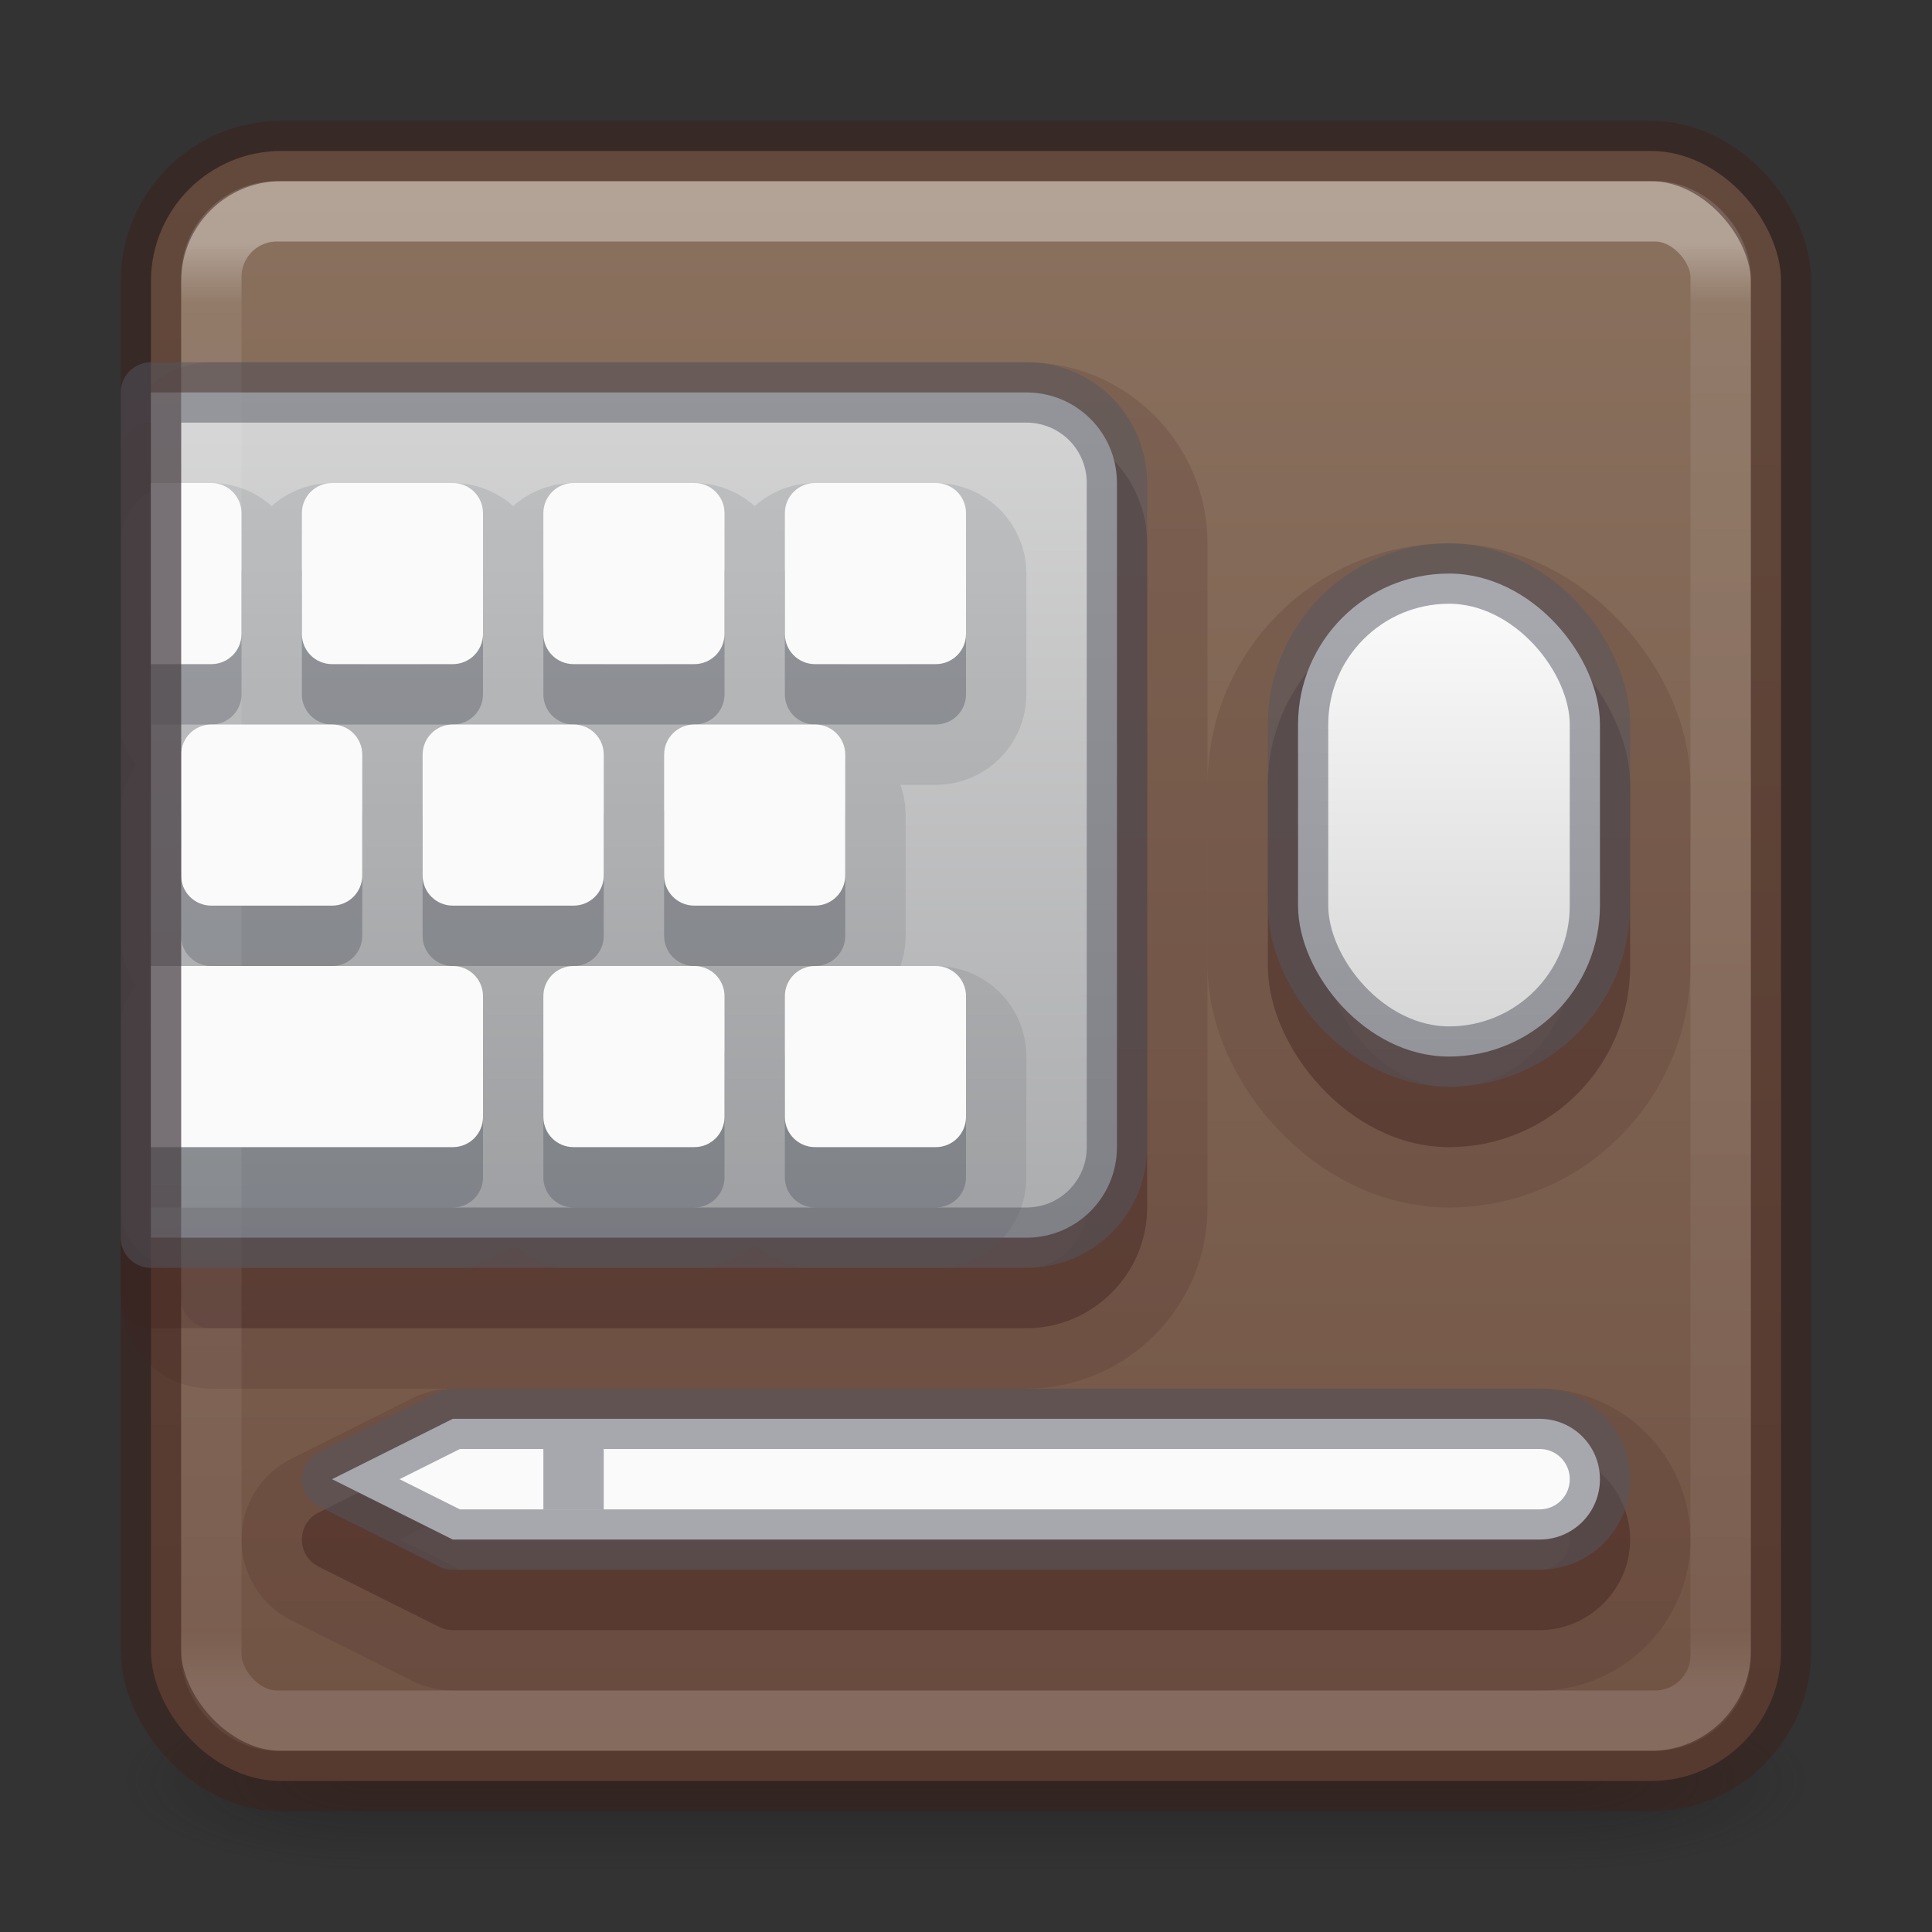 <?xml version="1.0" encoding="UTF-8" standalone="no"?>
<svg
   xmlns:dc="http://purl.org/dc/elements/1.1/"
   xmlns:cc="http://creativecommons.org/ns#"
   xmlns:rdf="http://www.w3.org/1999/02/22-rdf-syntax-ns#"
   xmlns:svg="http://www.w3.org/2000/svg"
   xmlns="http://www.w3.org/2000/svg"
   xmlns:xlink="http://www.w3.org/1999/xlink"
   xmlns:sodipodi="http://sodipodi.sourceforge.net/DTD/sodipodi-0.dtd"
   xmlns:inkscape="http://www.inkscape.org/namespaces/inkscape"
   version="1.1"
   width="32"
   height="32"
   id="svg6860"
   sodipodi:docname="com.github.devalien.workspaces.svg"
   inkscape:version="1.0 (4035a4fb49, 2020-05-01)">
  <rect width="100%" height="100%" fill="#333333" stroke="none"/>
  <sodipodi:namedview
     pagecolor="#ffffff"
     bordercolor="#666666"
     borderopacity="1"
     objecttolerance="10"
     gridtolerance="10"
     guidetolerance="10"
     inkscape:pageopacity="0"
     inkscape:pageshadow="2"
     inkscape:window-width="2560"
     inkscape:window-height="1373"
     id="namedview43"
     showgrid="true"
     inkscape:zoom="1.4142136"
     inkscape:cx="87.066915"
     inkscape:cy="62.529641"
     inkscape:window-x="0"
     inkscape:window-y="30"
     inkscape:window-maximized="1"
     inkscape:current-layer="svg6860"
     inkscape:document-rotation="0">
    <inkscape:grid
       type="xygrid"
       id="grid850"
       empspacing="4" />
    <inkscape:grid
       type="xygrid"
       id="grid852"
       spacingy="0.5"
       spacingx="0.5"
       empspacing="2"
       color="#ffef3f"
       opacity="0.275"
       empcolor="#ffef3f"
       empopacity="0.275"
       dotted="true" />
  </sodipodi:namedview>
  <defs
     id="defs6862">
    <linearGradient
       inkscape:collect="always"
       id="linearGradient914">
      <stop
         style="stop-color:#d4d4d4;stop-opacity:1"
         offset="0"
         id="stop910" />
      <stop
         style="stop-color:#abacae;stop-opacity:1"
         offset="1"
         id="stop912" />
    </linearGradient>
    <linearGradient
       inkscape:collect="always"
       id="linearGradient879">
      <stop
         style="stop-color:#fafafa;stop-opacity:1"
         offset="0"
         id="stop875" />
      <stop
         style="stop-color:#d4d4d4;stop-opacity:1"
         offset="1"
         id="stop877" />
    </linearGradient>
    <linearGradient
       id="linearGradient857">
      <stop
         style="stop-color:#8a715e;stop-opacity:1"
         offset="0"
         id="stop853" />
      <stop
         style="stop-color:#715344;stop-opacity:1"
         offset="1"
         id="stop855" />
    </linearGradient>
    <linearGradient
       x1="167.983"
       y1="8.508"
       x2="167.983"
       y2="54.78"
       id="linearGradient5915"
       xlink:href="#linearGradient5803-0"
       gradientUnits="userSpaceOnUse"
       gradientTransform="matrix(0.422,0,0,0.422,-52.56,1.775)" />
    <linearGradient
       id="linearGradient5803-0">
      <stop
         id="stop5805-3"
         style="stop-color:#fff5ef;stop-opacity:1"
         offset="0" />
      <stop
         id="stop5807-4"
         style="stop-color:#fef8dd;stop-opacity:1"
         offset="1" />
    </linearGradient>
    <linearGradient
       x1="24"
       y1="6.24"
       x2="24"
       y2="41.76"
       id="linearGradient4161"
       xlink:href="#linearGradient3924-0"
       gradientUnits="userSpaceOnUse"
       gradientTransform="matrix(0.676,0,0,0.676,-0.216,-0.216)" />
    <linearGradient
       id="linearGradient3924-0">
      <stop
         id="stop3926-6"
         style="stop-color:#ffffff;stop-opacity:1"
         offset="0" />
      <stop
         id="stop3928-3"
         style="stop-color:#ffffff;stop-opacity:0.235"
         offset="0.042" />
      <stop
         id="stop3930-2"
         style="stop-color:#ffffff;stop-opacity:0.157"
         offset="0.958" />
      <stop
         id="stop3932-62"
         style="stop-color:#ffffff;stop-opacity:0.392"
         offset="1" />
    </linearGradient>
    <radialGradient
       cx="4.993"
       cy="43.5"
       r="2.5"
       fx="4.993"
       fy="43.5"
       id="radialGradient2976"
       xlink:href="#linearGradient3688-166-749-6"
       gradientUnits="userSpaceOnUse"
       gradientTransform="matrix(2.176,0,0,1.4,26.701,-17.4)" />
    <linearGradient
       id="linearGradient3688-166-749-6">
      <stop
         id="stop2883-8"
         style="stop-color:#181818;stop-opacity:1"
         offset="0" />
      <stop
         id="stop2885-3"
         style="stop-color:#181818;stop-opacity:0"
         offset="1" />
    </linearGradient>
    <radialGradient
       cx="4.993"
       cy="43.5"
       r="2.5"
       fx="4.993"
       fy="43.5"
       id="radialGradient2978"
       xlink:href="#linearGradient3688-464-309-7"
       gradientUnits="userSpaceOnUse"
       gradientTransform="matrix(2.176,0,0,1.4,-21.299,-104.4)" />
    <linearGradient
       id="linearGradient3688-464-309-7">
      <stop
         id="stop2889-0"
         style="stop-color:#181818;stop-opacity:1"
         offset="0" />
      <stop
         id="stop2891-66"
         style="stop-color:#181818;stop-opacity:0"
         offset="1" />
    </linearGradient>
    <linearGradient
       x1="25.058"
       y1="47.028"
       x2="25.058"
       y2="39.999"
       id="linearGradient2980"
       xlink:href="#linearGradient3702-501-757-3"
       gradientUnits="userSpaceOnUse"
       gradientTransform="matrix(0.969,0,0,1,0.735,0)" />
    <linearGradient
       id="linearGradient3702-501-757-3">
      <stop
         id="stop2895-3"
         style="stop-color:#181818;stop-opacity:0"
         offset="0" />
      <stop
         id="stop2897-28"
         style="stop-color:#181818;stop-opacity:1"
         offset="0.5" />
      <stop
         id="stop2899-8"
         style="stop-color:#181818;stop-opacity:0"
         offset="1" />
    </linearGradient>
    <linearGradient
       xlink:href="#linearGradient857"
       id="linearGradient859"
       x1="17"
       y1="3"
       x2="17"
       y2="29.133"
       gradientUnits="userSpaceOnUse" />
    <linearGradient
       inkscape:collect="always"
       xlink:href="#linearGradient879"
       id="linearGradient881"
       x1="24"
       y1="10"
       x2="24"
       y2="17.5"
       gradientUnits="userSpaceOnUse" />
    <linearGradient
       inkscape:collect="always"
       xlink:href="#linearGradient914"
       id="linearGradient916"
       x1="10"
       y1="6.5"
       x2="10"
       y2="20.5"
       gradientUnits="userSpaceOnUse" />
  </defs>
  <g
     style="display:inline"
     id="g2036-2"
     transform="matrix(0.7,0,0,0.333,-0.8,15.333)">
    <g
       style="opacity:0.4"
       id="g3712-3"
       transform="matrix(1.053,0,0,1.286,-1.263,-13.429)">
      <rect
         style="fill:url(#radialGradient2976);fill-opacity:1;stroke:none;stroke-width:1"
         id="rect2801-0"
         y="40"
         x="37.571"
         height="7"
         width="5.429" />
      <rect
         style="fill:url(#radialGradient2978);fill-opacity:1;stroke:none;stroke-width:1"
         id="rect3696-2"
         transform="scale(-1)"
         y="-47"
         x="-10.429"
         height="7"
         width="5.429" />
      <rect
         style="fill:url(#linearGradient2980);fill-opacity:1;stroke:none;stroke-width:1"
         id="rect3700-1"
         y="40"
         x="10.429"
         height="7"
         width="27.143" />
    </g>
  </g>
  <rect
     style="color:#000000;display:inline;overflow:visible;visibility:visible;fill:url(#linearGradient859);fill-opacity:1;fill-rule:nonzero;stroke:none;stroke-width:1;marker:none;enable-background:accumulate"
     id="rect5505"
     y="2.5"
     x="2.5"
     ry="2.16"
     rx="2.16"
     height="27"
     width="27" />
  <path
     sodipodi:nodetypes="ccccccsssc"
     id="path954"
     d="m 7.5,24 c -0.077,1.33e-4 -0.154,0.018 -0.223,0.053 l -2,1 c -0.369,0.184 -0.369,0.71 0,0.895 l 2,1 C 7.346,26.982 7.423,27 7.5,27 h 18 C 26.322,27 27,26.322 27,25.5 27,24.678 26.322,24 25.5,24 Z"
     style="color:#000000;font-style:normal;font-variant:normal;font-weight:normal;font-stretch:normal;font-size:medium;line-height:normal;font-family:sans-serif;font-variant-ligatures:normal;font-variant-position:normal;font-variant-caps:normal;font-variant-numeric:normal;font-variant-alternates:normal;font-variant-east-asian:normal;font-feature-settings:normal;font-variation-settings:normal;text-indent:0;text-align:start;text-decoration:none;text-decoration-line:none;text-decoration-style:solid;text-decoration-color:#000000;letter-spacing:normal;word-spacing:normal;text-transform:none;writing-mode:lr-tb;direction:ltr;text-orientation:mixed;dominant-baseline:auto;baseline-shift:baseline;text-anchor:start;white-space:normal;shape-padding:0;shape-margin:0;inline-size:0;clip-rule:nonzero;display:inline;overflow:visible;visibility:visible;opacity:0.15;isolation:auto;mix-blend-mode:normal;color-interpolation:sRGB;color-interpolation-filters:linearRGB;solid-color:#000000;solid-opacity:1;vector-effect:none;fill:#3d211b;fill-opacity:1;fill-rule:nonzero;stroke:#3d211b;stroke-width:2;stroke-linecap:butt;stroke-linejoin:round;stroke-miterlimit:4;stroke-dasharray:none;stroke-dashoffset:0;stroke-opacity:1;color-rendering:auto;image-rendering:auto;shape-rendering:auto;text-rendering:auto;enable-background:accumulate;stop-color:#000000;stop-opacity:1" />
  <path
     style="color:#000000;font-style:normal;font-variant:normal;font-weight:normal;font-stretch:normal;font-size:medium;line-height:normal;font-family:sans-serif;font-variant-ligatures:normal;font-variant-position:normal;font-variant-caps:normal;font-variant-numeric:normal;font-variant-alternates:normal;font-variant-east-asian:normal;font-feature-settings:normal;font-variation-settings:normal;text-indent:0;text-align:start;text-decoration:none;text-decoration-line:none;text-decoration-style:solid;text-decoration-color:#000000;letter-spacing:normal;word-spacing:normal;text-transform:none;writing-mode:lr-tb;direction:ltr;text-orientation:mixed;dominant-baseline:auto;baseline-shift:baseline;text-anchor:start;white-space:normal;shape-padding:0;shape-margin:0;inline-size:0;clip-rule:nonzero;display:inline;overflow:visible;visibility:visible;opacity:0.3;isolation:auto;mix-blend-mode:normal;color-interpolation:sRGB;color-interpolation-filters:linearRGB;solid-color:#000000;solid-opacity:1;vector-effect:none;fill:#3d211b;fill-opacity:1;fill-rule:nonzero;stroke:none;stroke-width:1;stroke-linecap:butt;stroke-linejoin:round;stroke-miterlimit:4;stroke-dasharray:none;stroke-dashoffset:0;stroke-opacity:1;color-rendering:auto;image-rendering:auto;shape-rendering:auto;text-rendering:auto;enable-background:accumulate;stop-color:#000000;stop-opacity:1"
     d="m 7.5,24 c -0.077,1.33e-4 -0.154,0.018 -0.223,0.053 l -2,1 c -0.369,0.184 -0.369,0.71 0,0.895 l 2,1 C 7.346,26.982 7.423,27 7.5,27 h 18 C 26.322,27 27,26.322 27,25.5 27,24.678 26.322,24 25.5,24 Z"
     id="path952"
     sodipodi:nodetypes="ccccccsssc" />
  <path
     sodipodi:nodetypes="ccccssssc"
     id="path946"
     d="M 3.5,7 C 3.224,7 3,7.224 3,7.5 v 14 c 2.76e-5,0.276 0.224,0.5 0.5,0.5 H 17 c 1.099,0 2,-0.901 2,-2 V 9 C 19,7.901 18.099,7 17,7 Z"
     style="color:#000000;font-style:normal;font-variant:normal;font-weight:normal;font-stretch:normal;font-size:medium;line-height:normal;font-family:sans-serif;font-variant-ligatures:normal;font-variant-position:normal;font-variant-caps:normal;font-variant-numeric:normal;font-variant-alternates:normal;font-variant-east-asian:normal;font-feature-settings:normal;font-variation-settings:normal;text-indent:0;text-align:start;text-decoration:none;text-decoration-line:none;text-decoration-style:solid;text-decoration-color:#000000;letter-spacing:normal;word-spacing:normal;text-transform:none;writing-mode:lr-tb;direction:ltr;text-orientation:mixed;dominant-baseline:auto;baseline-shift:baseline;text-anchor:start;white-space:normal;shape-padding:0;shape-margin:0;inline-size:0;clip-rule:nonzero;display:inline;overflow:visible;visibility:visible;opacity:0.15;isolation:auto;mix-blend-mode:normal;color-interpolation:sRGB;color-interpolation-filters:linearRGB;solid-color:#000000;solid-opacity:1;vector-effect:none;fill:#3d211b;fill-opacity:1;fill-rule:nonzero;stroke:#3d211b;stroke-width:2;stroke-linecap:butt;stroke-linejoin:round;stroke-miterlimit:4;stroke-dasharray:none;stroke-dashoffset:0;stroke-opacity:1;color-rendering:auto;image-rendering:auto;shape-rendering:auto;text-rendering:auto;enable-background:accumulate;stop-color:#000000;stop-opacity:1" />
  <path
     style="color:#000000;font-style:normal;font-variant:normal;font-weight:normal;font-stretch:normal;font-size:medium;line-height:normal;font-family:sans-serif;font-variant-ligatures:normal;font-variant-position:normal;font-variant-caps:normal;font-variant-numeric:normal;font-variant-alternates:normal;font-variant-east-asian:normal;font-feature-settings:normal;font-variation-settings:normal;text-indent:0;text-align:start;text-decoration:none;text-decoration-line:none;text-decoration-style:solid;text-decoration-color:#000000;letter-spacing:normal;word-spacing:normal;text-transform:none;writing-mode:lr-tb;direction:ltr;text-orientation:mixed;dominant-baseline:auto;baseline-shift:baseline;text-anchor:start;white-space:normal;shape-padding:0;shape-margin:0;inline-size:0;clip-rule:nonzero;display:inline;overflow:visible;visibility:visible;opacity:0.3;isolation:auto;mix-blend-mode:normal;color-interpolation:sRGB;color-interpolation-filters:linearRGB;solid-color:#000000;solid-opacity:1;vector-effect:none;fill:#3d211b;fill-opacity:1;fill-rule:nonzero;stroke:none;stroke-width:1;stroke-linecap:butt;stroke-linejoin:round;stroke-miterlimit:4;stroke-dasharray:none;stroke-dashoffset:0;stroke-opacity:1;color-rendering:auto;image-rendering:auto;shape-rendering:auto;text-rendering:auto;enable-background:accumulate;stop-color:#000000;stop-opacity:1"
     d="M 2.5,7 C 2.224,7 2,7.224 2,7.5 v 14 c 2.76e-5,0.276 0.224,0.5 0.5,0.5 H 17 c 1.099,0 2,-0.901 2,-2 V 9 C 19,7.901 18.099,7 17,7 Z"
     id="path944"
     sodipodi:nodetypes="ccccssssc" />
  <rect
     ry="3"
     rx="3"
     y="10"
     x="21"
     height="9"
     width="6"
     id="rect938"
     style="opacity:0.15;fill:#3d211b;fill-opacity:1;stroke:#3d211b;stroke-width:2;stroke-linejoin:round;stroke-opacity:1;stop-color:#000000" />
  <rect
     style="opacity:0.3;fill:#3d211b;fill-opacity:1;stroke:none;stroke-width:2;stroke-linejoin:round;stroke-opacity:1;stop-color:#000000"
     id="rect936"
     width="6"
     height="9"
     x="21"
     y="10"
     rx="3"
     ry="3" />
  <path
     sodipodi:nodetypes="csssscc"
     d="M 2.5,6.5 H 17 c 0.831,0 1.5,0.669 1.5,1.5 v 11 c 0,0.831 -0.669,1.5 -1.5,1.5 H 2.5 c 0,-2.5 0,-11.5 0,-14 z"
     style="opacity:1;fill:url(#linearGradient916);stroke:none;stroke-width:1;stroke-linejoin:round;stop-color:#000000;fill-opacity:1"
     id="path908" />
  <path
     d="m 3,9 v 3 H 3.5 C 3.777,12 4,11.777 4,11.5 v -2 C 4,9.223 3.777,9 3.5,9 Z M 5.5,9 C 5.223,9 5,9.223 5,9.5 v 2 C 5,11.777 5.223,12 5.5,12 h 2 C 7.777,12 8,11.777 8,11.5 v -2 C 8,9.223 7.777,9 7.5,9 Z m 4,0 C 9.223,9 9,9.223 9,9.5 v 2 C 9,11.777 9.223,12 9.5,12 h 2 c 0.277,0 0.5,-0.223 0.5,-0.5 v -2 C 12,9.223 11.777,9 11.5,9 Z m 4,0 C 13.223,9 13,9.223 13,9.5 v 2 c 0,0.277 0.223,0.5 0.5,0.5 h 2 c 0.277,0 0.5,-0.223 0.5,-0.5 v -2 C 16,9.223 15.777,9 15.5,9 Z m -10,4 C 3.223,13 3,13.223 3,13.5 v 2 C 3,15.777 3.223,16 3.5,16 h 2 C 5.777,16 6,15.777 6,15.5 v -2 C 6,13.223 5.777,13 5.5,13 Z m 4,0 C 7.223,13 7,13.223 7,13.5 v 2 C 7,15.777 7.223,16 7.5,16 h 2 C 9.777,16 10,15.777 10,15.5 v -2 C 10,13.223 9.777,13 9.5,13 Z m 4,0 C 11.223,13 11,13.223 11,13.5 v 2 c 0,0.277 0.223,0.5 0.5,0.5 h 2 c 0.277,0 0.5,-0.223 0.5,-0.5 v -2 C 14,13.223 13.777,13 13.5,13 Z M 3,17 v 3 H 7.5 C 7.777,20 8,19.777 8,19.5 v -2 C 8,17.223 7.777,17 7.5,17 Z m 6.5,0 C 9.223,17 9,17.223 9,17.5 v 2 C 9,19.777 9.223,20 9.5,20 h 2 c 0.277,0 0.5,-0.223 0.5,-0.5 v -2 C 12,17.223 11.777,17 11.5,17 Z m 4,0 C 13.223,17 13,17.223 13,17.5 v 2 c 0,0.277 0.223,0.5 0.5,0.5 h 2 c 0.277,0 0.5,-0.223 0.5,-0.5 v -2 C 16,17.223 15.777,17 15.5,17 Z"
     style="opacity:0.15;fill:#555761;fill-opacity:1;stroke:#555761;stroke-width:2;stroke-linejoin:round;stroke-opacity:1;stop-color:#000000"
     id="path934"
     sodipodi:nodetypes="ccsssscssssssssssssssssssssssssssssssssssssssssssssssssssssssccsssscssssssssssssssssss" />
  <path
     id="path929"
     style="opacity:0.3;fill:#555761;fill-opacity:1;stroke:none;stroke-width:1;stroke-linejoin:round;stop-color:#000000"
     d="m 2.5,9 v 3 h 1 C 3.777,12 4,11.777 4,11.5 v -2 C 4,9.223 3.777,9 3.5,9 Z m 3,0 C 5.223,9 5,9.223 5,9.5 v 2 C 5,11.777 5.223,12 5.5,12 h 2 C 7.777,12 8,11.777 8,11.5 v -2 C 8,9.223 7.777,9 7.5,9 Z m 4,0 C 9.223,9 9,9.223 9,9.5 v 2 C 9,11.777 9.223,12 9.5,12 h 2 c 0.277,0 0.5,-0.223 0.5,-0.5 v -2 C 12,9.223 11.777,9 11.5,9 Z m 4,0 C 13.223,9 13,9.223 13,9.5 v 2 c 0,0.277 0.223,0.5 0.5,0.5 h 2 c 0.277,0 0.5,-0.223 0.5,-0.5 v -2 C 16,9.223 15.777,9 15.5,9 Z m -10,4 C 3.223,13 3,13.223 3,13.5 v 2 C 3,15.777 3.223,16 3.5,16 h 2 C 5.777,16 6,15.777 6,15.5 v -2 C 6,13.223 5.777,13 5.5,13 Z m 4,0 C 7.223,13 7,13.223 7,13.5 v 2 C 7,15.777 7.223,16 7.5,16 h 2 C 9.777,16 10,15.777 10,15.5 v -2 C 10,13.223 9.777,13 9.5,13 Z m 4,0 C 11.223,13 11,13.223 11,13.5 v 2 c 0,0.277 0.223,0.5 0.5,0.5 h 2 c 0.277,0 0.5,-0.223 0.5,-0.5 v -2 C 14,13.223 13.777,13 13.5,13 Z m -9,4 v 3 h 5 C 7.777,20 8,19.777 8,19.5 v -2 C 8,17.223 7.777,17 7.5,17 Z m 7,0 C 9.223,17 9,17.223 9,17.5 v 2 C 9,19.777 9.223,20 9.5,20 h 2 c 0.277,0 0.5,-0.223 0.5,-0.5 v -2 C 12,17.223 11.777,17 11.5,17 Z m 4,0 C 13.223,17 13,17.223 13,17.5 v 2 c 0,0.277 0.223,0.5 0.5,0.5 h 2 c 0.277,0 0.5,-0.223 0.5,-0.5 v -2 C 16,17.223 15.777,17 15.5,17 Z" />
  <path
     d="M 2.5 8 L 2.5 11 L 3.5 11 C 3.777 11 4 10.777 4 10.5 L 4 8.5 C 4 8.223 3.777 8 3.5 8 L 2.5 8 z M 5.5 8 C 5.223 8 5 8.223 5 8.5 L 5 10.5 C 5 10.777 5.223 11 5.5 11 L 7.5 11 C 7.777 11 8 10.777 8 10.5 L 8 8.5 C 8 8.223 7.777 8 7.5 8 L 5.5 8 z M 9.5 8 C 9.223 8 9 8.223 9 8.5 L 9 10.5 C 9 10.777 9.223 11 9.5 11 L 11.5 11 C 11.777 11 12 10.777 12 10.5 L 12 8.5 C 12 8.223 11.777 8 11.5 8 L 9.5 8 z M 13.5 8 C 13.223 8 13 8.223 13 8.5 L 13 10.5 C 13 10.777 13.223 11 13.5 11 L 15.5 11 C 15.777 11 16 10.777 16 10.5 L 16 8.5 C 16 8.223 15.777 8 15.5 8 L 13.5 8 z M 3.5 12 C 3.223 12 3 12.223 3 12.5 L 3 14.5 C 3 14.777 3.223 15 3.5 15 L 5.5 15 C 5.777 15 6 14.777 6 14.5 L 6 12.5 C 6 12.223 5.777 12 5.5 12 L 3.5 12 z M 7.5 12 C 7.223 12 7 12.223 7 12.5 L 7 14.5 C 7 14.777 7.223 15 7.5 15 L 9.5 15 C 9.777 15 10 14.777 10 14.5 L 10 12.5 C 10 12.223 9.777 12 9.5 12 L 7.5 12 z M 11.5 12 C 11.223 12 11 12.223 11 12.5 L 11 14.5 C 11 14.777 11.223 15 11.5 15 L 13.5 15 C 13.777 15 14 14.777 14 14.5 L 14 12.5 C 14 12.223 13.777 12 13.5 12 L 11.5 12 z M 2.5 16 L 2.5 19 L 7.5 19 C 7.777 19 8 18.777 8 18.5 L 8 16.5 C 8 16.223 7.777 16 7.5 16 L 2.5 16 z M 9.5 16 C 9.223 16 9 16.223 9 16.5 L 9 18.5 C 9 18.777 9.223 19 9.5 19 L 11.5 19 C 11.777 19 12 18.777 12 18.5 L 12 16.5 C 12 16.223 11.777 16 11.5 16 L 9.5 16 z M 13.5 16 C 13.223 16 13 16.223 13 16.5 L 13 18.5 C 13 18.777 13.223 19 13.5 19 L 15.5 19 C 15.777 19 16 18.777 16 18.5 L 16 16.5 C 16 16.223 15.777 16 15.5 16 L 13.5 16 z "
     style="opacity:1;fill:#fafafa;stroke:none;stroke-width:1;stroke-linejoin:round;stop-color:#000000"
     id="rect888" />
  <rect
     style="opacity:0.35;fill:none;stroke:url(#linearGradient4161);stroke-width:1;stroke-linecap:round;stroke-linejoin:round;stroke-miterlimit:4;stroke-dasharray:none;stroke-dashoffset:0;stroke-opacity:1"
     id="rect6741-7-4"
     y="3.5"
     x="3.5"
     ry="1.087"
     rx="1.087"
     height="25"
     width="25" />
  <rect
     style="color:#000000;display:inline;overflow:visible;visibility:visible;opacity:0.5;fill:none;stroke:#3d211b;stroke-width:1;stroke-linecap:round;stroke-linejoin:round;stroke-miterlimit:4;stroke-dasharray:none;stroke-dashoffset:0;stroke-opacity:1;marker:none;enable-background:accumulate"
     id="rect5505-6"
     y="2.5"
     x="2.5"
     ry="2.16"
     rx="2.16"
     height="27"
     width="27" />
  <path
     id="rect866"
     style="opacity:0.5;fill:none;stroke:#555761;stroke-width:1;stroke-linejoin:round;stop-color:#000000"
     d="M 2.5,6.5 H 17 c 0.831,0 1.5,0.669 1.5,1.5 v 11 c 0,0.831 -0.669,1.5 -1.5,1.5 H 2.5 c 0,-2.5 0,-11.5 0,-14 z"
     sodipodi:nodetypes="csssscc" />
  <rect
     ry="2.5"
     rx="2.5"
     y="9.5"
     x="21.5"
     height="8"
     width="5"
     id="rect873"
     style="opacity:1;fill:url(#linearGradient881);stroke:none;stroke-width:1;stroke-linejoin:round;stop-color:#000000;fill-opacity:1" />
  <rect
     style="opacity:0.5;fill:none;stroke:#555761;stroke-width:1;stroke-linejoin:round;stop-color:#000000"
     id="rect868"
     width="5"
     height="8"
     x="21.5"
     y="9.5"
     rx="2.5"
     ry="2.5" />
  <path
     sodipodi:nodetypes="csssccc"
     d="m 7.5,23.5 h 18 c 0.554,0 1,0.446 1,1 0,0.554 -0.446,1 -1,1 h -18 l -2,-1 z"
     style="opacity:1;fill:#fafafa;stroke:none;stroke-width:1;stroke-linejoin:round;stop-color:#000000"
     id="path886" />
  <path
     id="rect870"
     style="opacity:0.5;fill:none;stroke:#555761;stroke-width:1;stroke-linejoin:round;stop-color:#000000"
     d="m 7.5,23.5 h 18 c 0.554,0 1,0.446 1,1 0,0.554 -0.446,1 -1,1 h -18 l -2,-1 z"
     sodipodi:nodetypes="csssccc" />
  <rect
     style="opacity:0.5;fill:#555761;stroke:none;stroke-width:1;stroke-linejoin:round;stop-color:#000000"
     id="rect884"
     width="1"
     height="1"
     x="9"
     y="24"
     rx="0"
     ry="0" />
</svg>
